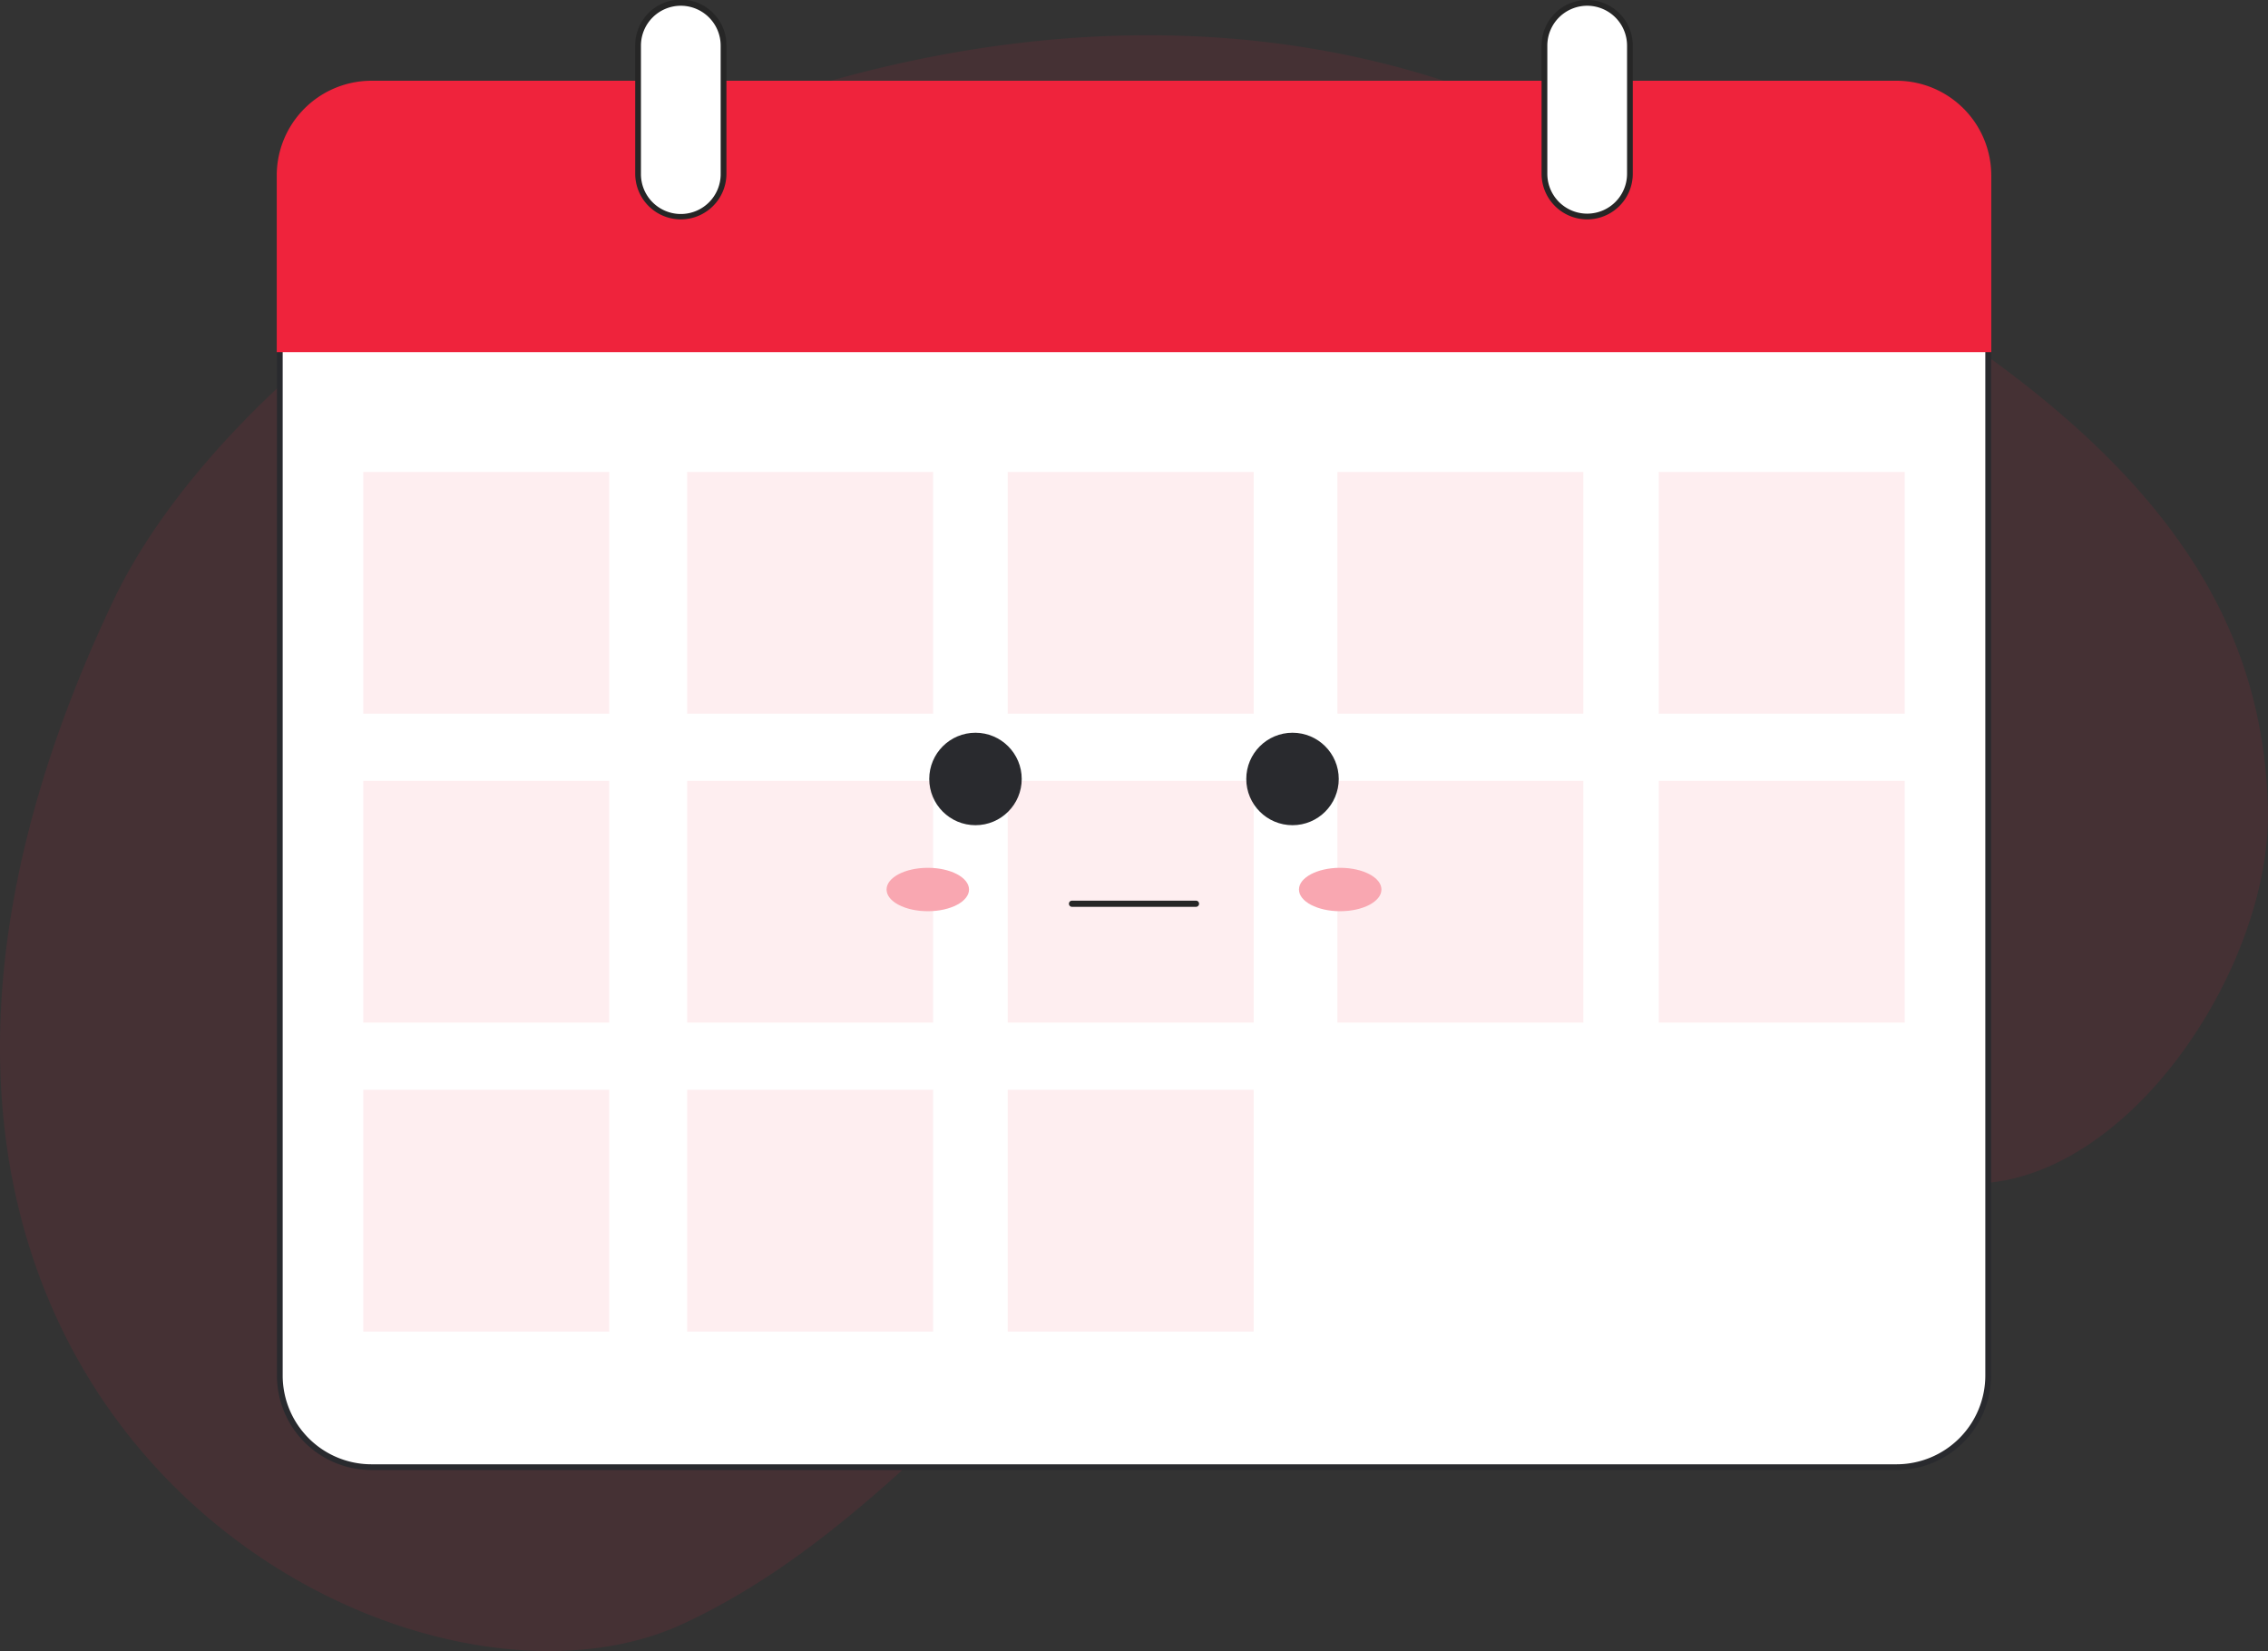 <svg id="Layer_1" data-name="Layer 1" xmlns="http://www.w3.org/2000/svg" viewBox="0 0 735.22 535.256">
  <rect x="0" y="0" width="735.22" height="535.256" fill="#333333" stroke="none"/>
  <g>
    <path d="M489.064,33.9C306.419-41.431,87.357,88.079,36.653,194.905-85.1,451.418,127.668,569.8,221.268,526.5c39.075-18.078,70.993-48.948,101.841-78.982a257.835,257.835,0,0,1,172.04-72.232c49.562-1.139,98.886,12.16,148.306,8.255s93.075-72.063,91.735-121.619C733.146,186.284,684.921,114.677,489.064,33.9Z" fill="#EF233C" opacity="0.1"></path>
    <g>
      <g>
        <g>
          <g>
            <rect x="90.708" y="27.178" width="553.805" height="448.462" rx="29.687" fill="#fff"></rect>
            <path d="M614.826,476.572H120.394a30.653,30.653,0,0,1-30.618-30.619V56.865a30.653,30.653,0,0,1,30.618-30.619H614.826a30.653,30.653,0,0,1,30.618,30.619V445.953A30.653,30.653,0,0,1,614.826,476.572ZM120.394,28.109A28.788,28.788,0,0,0,91.639,56.865V445.953a28.788,28.788,0,0,0,28.755,28.756H614.826a28.788,28.788,0,0,0,28.755-28.756V56.865a28.788,28.788,0,0,0-28.755-28.756Z" fill="#292a2e"></path>
          </g>
          <path d="M644.513,56.868v56.294H90.71V56.868A29.685,29.685,0,0,1,120.4,27.175H614.828A29.69,29.69,0,0,1,644.513,56.868Z" fill="#EF233C"></path>
          <path d="M645.513,114.162H89.711V56.868A30.722,30.722,0,0,1,120.4,26.175H614.828a30.723,30.723,0,0,1,30.685,30.693Zm-553.8-2h551.8V56.868a28.722,28.722,0,0,0-28.685-28.693H120.4A28.721,28.721,0,0,0,91.711,56.868Z" fill="#EF233C"></path>
        </g>
        <g>
          <g>
            <rect x="186.073" y="21.71" width="69.261" height="27.704" rx="13.852" transform="translate(256.266 -185.141) rotate(90)" fill="#fff"></rect>
            <path d="M220.7,71.124A14.8,14.8,0,0,1,205.92,56.34V14.784a14.784,14.784,0,1,1,29.567,0V56.34A14.8,14.8,0,0,1,220.7,71.124Zm0-69.261a12.935,12.935,0,0,0-12.921,12.921V56.34a12.921,12.921,0,1,0,25.841,0V14.784A12.935,12.935,0,0,0,220.7,1.863Z" fill="#262626"></path>
          </g>
          <g>
            <rect x="479.886" y="21.71" width="69.261" height="27.704" rx="13.852" transform="translate(550.079 -478.955) rotate(90)" fill="#fff"></rect>
            <path d="M514.517,71.124A14.8,14.8,0,0,1,499.733,56.34V14.784a14.784,14.784,0,1,1,29.568,0V56.34A14.8,14.8,0,0,1,514.517,71.124Zm0-69.261A12.935,12.935,0,0,0,501.6,14.784V56.34a12.921,12.921,0,1,0,25.842,0V14.784A12.935,12.935,0,0,0,514.517,1.863Z" fill="#262626"></path>
          </g>
        </g>
      </g>
      <g opacity="0.08">
        <rect x="117.769" y="152.996" width="79.729" height="78.365" fill="#EF233C"></rect>
        <rect x="117.769" y="253.152" width="79.729" height="78.365" fill="#EF233C"></rect>
        <rect x="117.769" y="353.309" width="79.729" height="78.365" fill="#EF233C"></rect>
        <rect x="222.751" y="152.996" width="79.729" height="78.365" fill="#EF233C"></rect>
        <rect x="222.751" y="253.152" width="79.729" height="78.365" fill="#EF233C"></rect>
        <rect x="326.676" y="152.996" width="79.729" height="78.365" fill="#EF233C"></rect>
        <rect x="326.676" y="253.152" width="79.729" height="78.365" fill="#EF233C"></rect>
        <rect x="433.542" y="152.996" width="79.729" height="78.365" fill="#EF233C"></rect>
        <rect x="433.542" y="253.152" width="79.729" height="78.365" fill="#EF233C"></rect>
        <rect x="222.751" y="353.309" width="79.729" height="78.365" fill="#EF233C"></rect>
        <rect x="326.676" y="353.309" width="79.729" height="78.365" fill="#EF233C"></rect>
        <rect x="537.722" y="152.996" width="79.729" height="78.365" fill="#EF233C"></rect>
        <rect x="537.722" y="253.152" width="79.729" height="78.365" fill="#EF233C"></rect>
      </g>
      <g>
        <g>
          <g>
            <circle cx="316.224" cy="252.535" r="14.988" fill="#292a2e"></circle>
            <circle cx="418.996" cy="252.535" r="14.988" fill="#292a2e"></circle>
          </g>
          <path d="M387.705,293.986h-40.19a1,1,0,0,1,0-2h40.19a1,1,0,1,1,0,2Z" fill="#262626"></path>
        </g>
        <g>
          <ellipse cx="300.763" cy="288.372" rx="13.37" ry="7.037" fill="#fff"></ellipse>
          <ellipse cx="434.457" cy="288.372" rx="13.37" ry="7.037" fill="#fff"></ellipse>
        </g>
        <g opacity="0.4">
          <ellipse cx="300.763" cy="288.372" rx="13.37" ry="7.037" fill="#EF233C"></ellipse>
          <ellipse cx="434.457" cy="288.372" rx="13.37" ry="7.037" fill="#EF233C"></ellipse>
        </g>
      </g>
    </g>
  </g>
</svg>